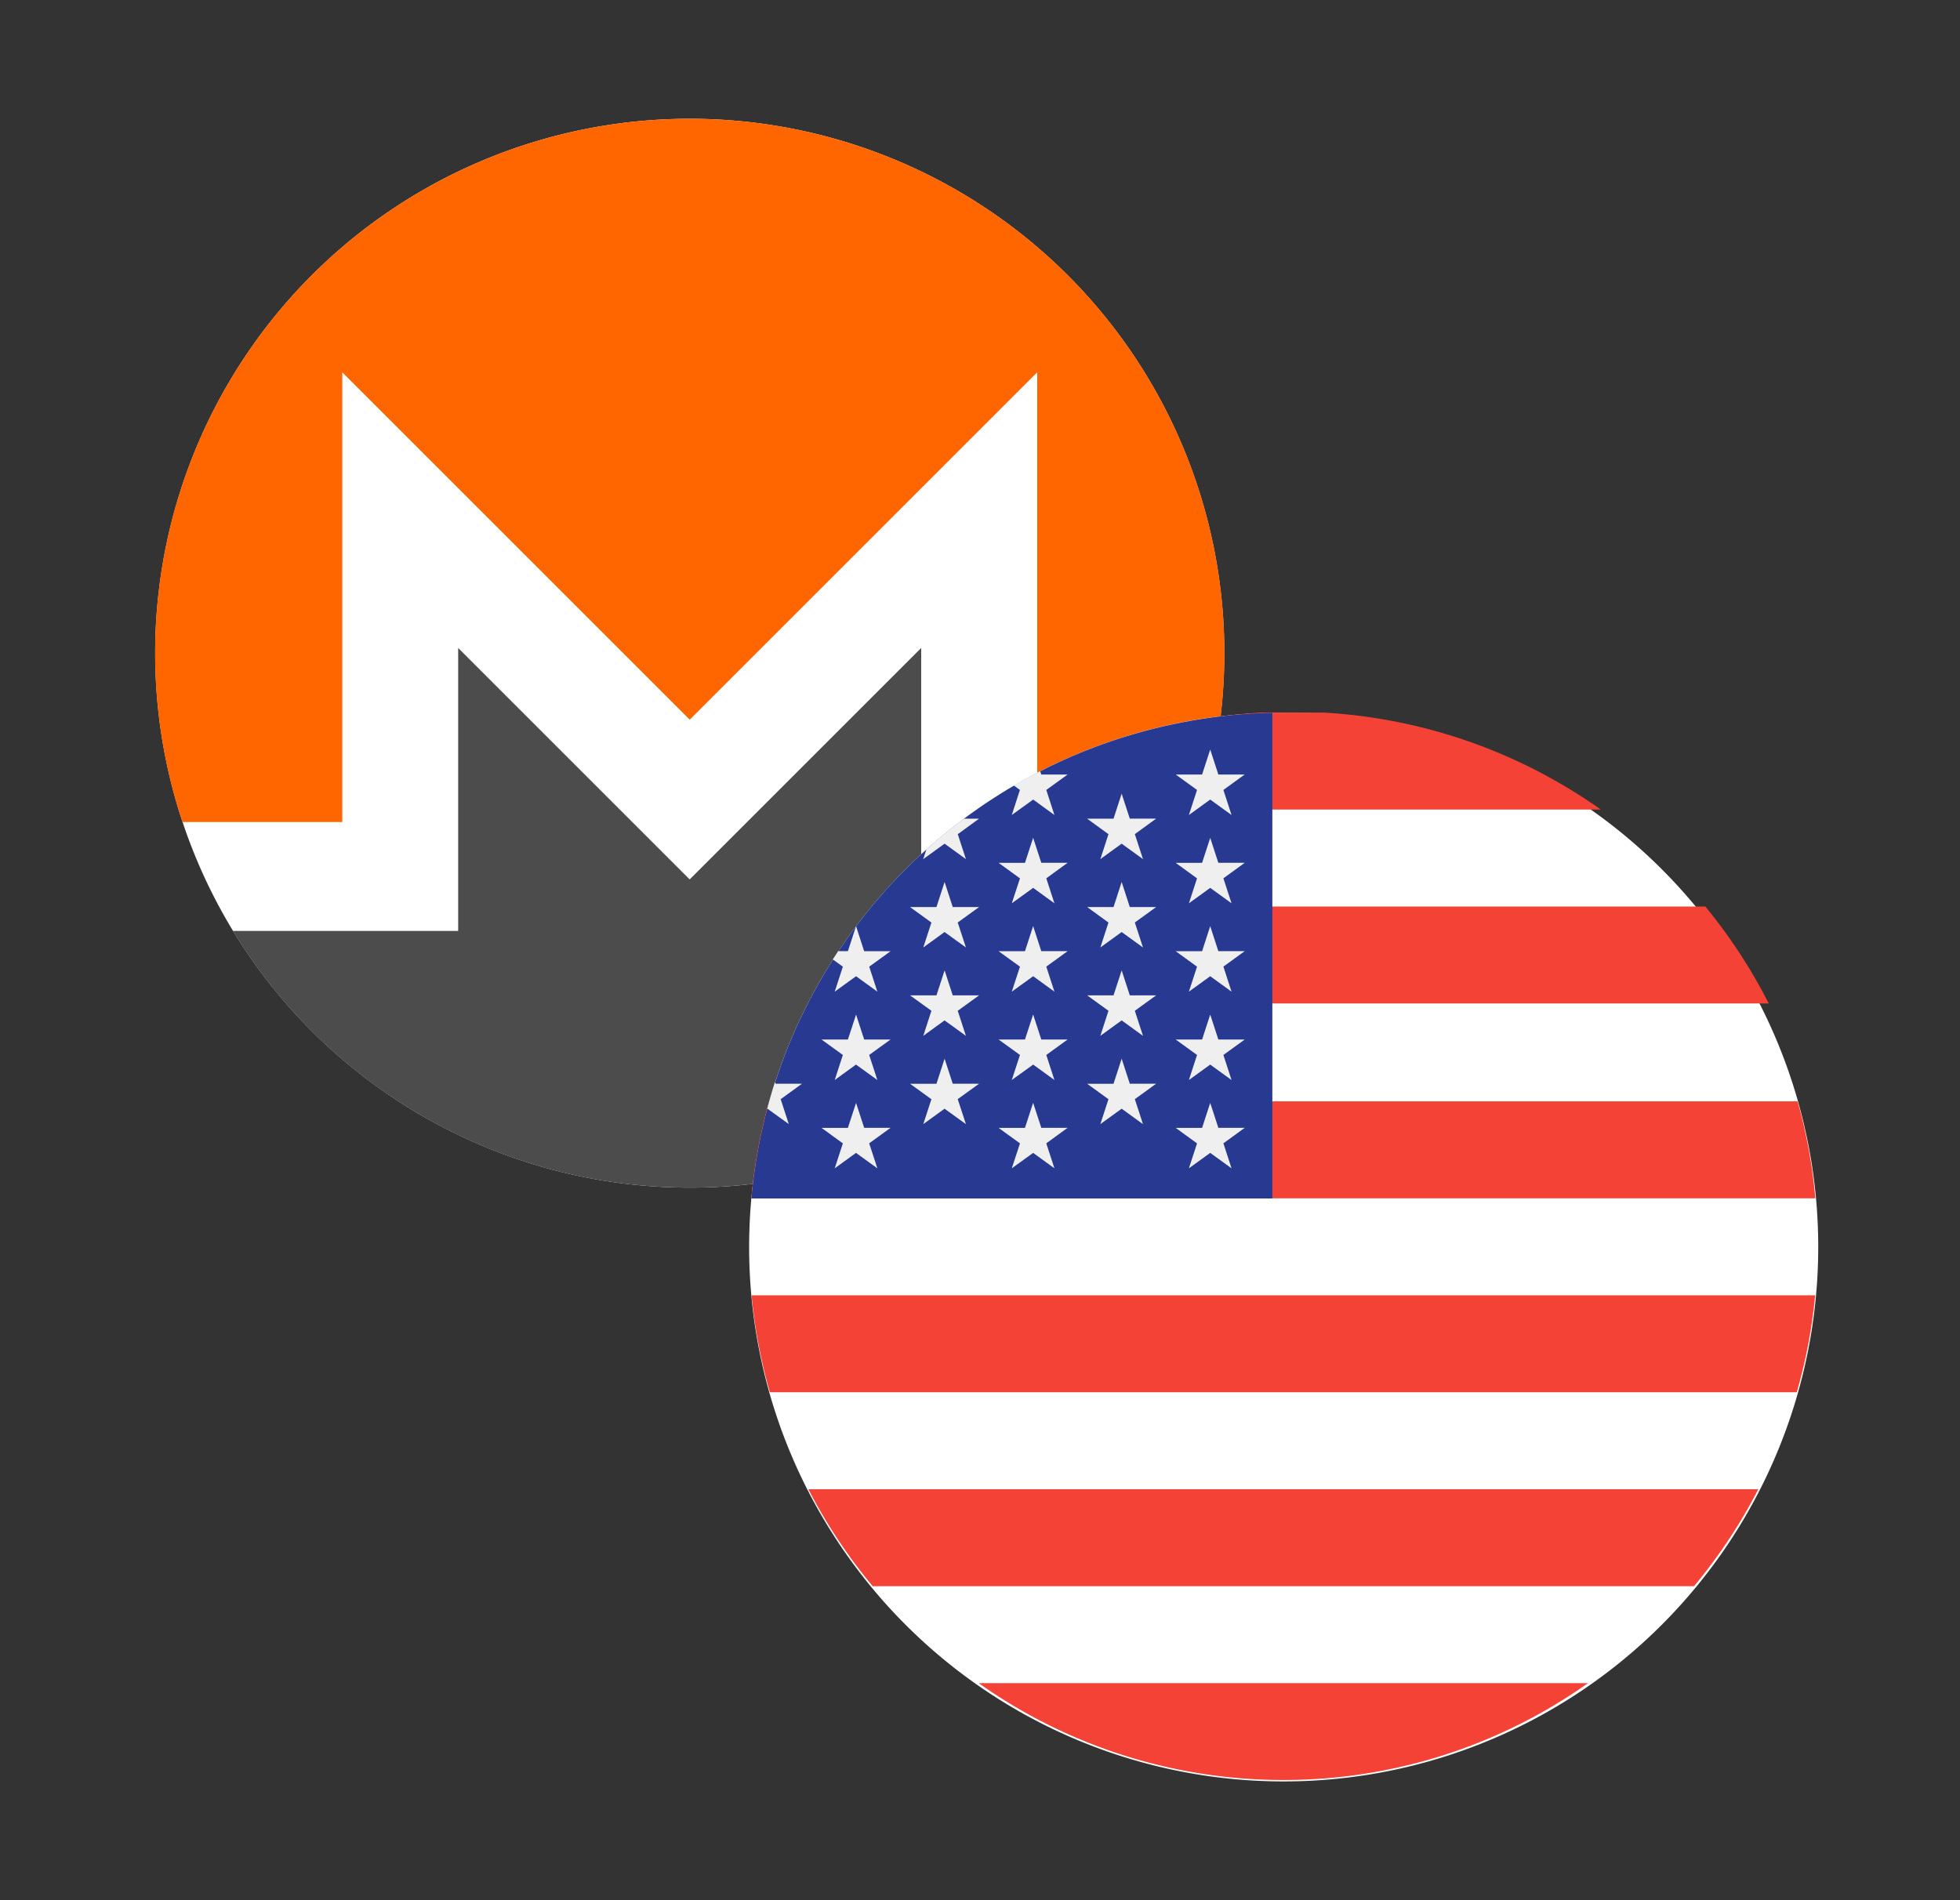<svg width="33" height="32" fill="none" xmlns="http://www.w3.org/2000/svg"><rect width="100%" height="100%" fill="#333333" stroke="none"/><path d="M2.613 11a9 9 0 1 1 18 0 9 9 0 0 1-18 0Z" fill="#fff"/><path d="M11.613 2a9 9 0 0 0-8.541 11.843h2.691V6.27l5.85 5.85 5.85-5.85v7.572h2.692A9 9 0 0 0 11.613 2Z" fill="#F60"/><path d="M7.714 10.912v4.765H3.922A8.995 8.995 0 0 0 11.612 20a8.995 8.995 0 0 0 7.69-4.323H15.51v-4.765l-3.898 3.898-3.898-3.898Z" fill="#4C4C4C"/><path d="M12.613 21a9 9 0 1 1 18 0 9 9 0 0 1-18 0Z" fill="#fff"/><path fill-rule="evenodd" clip-rule="evenodd" d="M21.233 12c-1.734.1-3.334.69-4.667 1.633h10.386A8.956 8.956 0 0 0 22.284 12H21.233Zm-6.427 3.266a8.985 8.985 0 0 0-1.068 1.633H29.78a8.978 8.978 0 0 0-1.068-1.633H14.806ZM12.65 20.18c.05-.56.15-1.106.299-1.633h17.317c.148.527.249 1.072.298 1.633H12.65Zm.004 1.633c.052.561.157 1.107.308 1.633h17.29a8.897 8.897 0 0 0 .309-1.633H12.654Zm2.039 4.899a8.99 8.99 0 0 1-1.083-1.633h15.994a8.987 8.987 0 0 1-1.082 1.633H14.693Zm6.534 3.256.027.001.027.001a8.86 8.86 0 0 0 5.455-1.625H16.479a8.859 8.859 0 0 0 4.748 1.623Z" fill="#F44336"/><path d="M21.422 12.005a8.991 8.991 0 0 0-8.77 8.178h8.77v-8.178Z" fill="#283991"/><path d="m14.413 17.085.137.421h.444l-.36.26.138.422-.36-.26-.358.26.137-.422-.359-.26h.444l.137-.42ZM14.413 18.573l.137.42h.444l-.36.261.138.421-.36-.26-.358.26.137-.42-.359-.261h.444l.137-.421ZM15.904 14.853l.137.422h.444l-.36.26.138.421-.36-.26-.358.26.137-.42-.36-.261h.445l.137-.422ZM15.904 16.341l.137.421h.444l-.36.26.138.422-.36-.26-.358.26.137-.422-.36-.26h.445l.137-.42ZM15.904 17.829l.137.421h.444l-.36.26.138.421-.36-.26-.358.26.137-.42-.36-.26h.445l.137-.422ZM13.281 18.931l-.137-.42.359-.261h-.444l-.01-.03c-.048.15-.092.302-.133.456l.006-.005.36.26ZM14.054 16.7l.359-.26.359.26-.137-.421.359-.26h-.444l-.137-.422-.137.421h-.164l-.09.139.169.122-.137.421ZM15.904 14.208l.359.26-.137-.42.358-.261h-.256a8.943 8.943 0 0 0-.63.516l-.054.165.36-.26ZM17.035 13.725l.36-.26.358.26-.137-.422.36-.26h-.444l-.02-.056c-.15.076-.298.156-.444.24l.104.076-.137.422ZM17.395 14.11l.137.42h.443l-.359.261.137.421-.358-.26-.36.26.138-.42-.36-.261h.444l.137-.421ZM17.395 15.597l.137.421h.443l-.359.26.137.422-.358-.26-.36.26.138-.421-.36-.26h.444l.137-.422ZM17.395 17.085l.137.421h.443l-.359.26.137.422-.358-.26-.36.26.138-.422-.36-.26h.444l.137-.42ZM17.395 18.573l.137.42h.443l-.359.261.137.421-.358-.26-.36.26.138-.42-.36-.261h.444l.137-.421ZM18.885 13.366l.137.42h.444l-.359.261.137.421-.359-.26-.359.26.137-.42-.359-.261h.444l.137-.421ZM18.885 14.853l.137.422h.444l-.359.26.137.421-.359-.26-.359.26.137-.42-.359-.261h.444l.137-.422ZM18.885 16.341l.137.421h.444l-.359.26.137.422-.359-.26-.359.26.137-.422-.359-.26h.444l.137-.42ZM18.885 17.829l.137.421h.444l-.359.26.137.421-.359-.26-.359.26.137-.42-.359-.26h.444l.137-.422ZM20.376 12.622l.137.421h.444l-.359.26.137.422-.359-.26-.359.26.137-.422-.359-.26h.444l.137-.42ZM20.376 14.11l.137.42h.444l-.359.261.137.421-.359-.26-.359.26.137-.42-.359-.261h.444l.137-.421ZM20.376 15.597l.137.421h.444l-.359.26.137.422-.359-.26-.359.26.137-.421-.359-.26h.444l.137-.422ZM20.376 17.085l.137.421h.444l-.359.26.137.422-.359-.26-.359.26.137-.422-.359-.26h.444l.137-.42ZM20.376 18.573l.137.42h.444l-.359.261.137.421-.359-.26-.359.26.137-.42-.359-.261h.444l.137-.421Z" fill="#EFEFEF"/></svg>